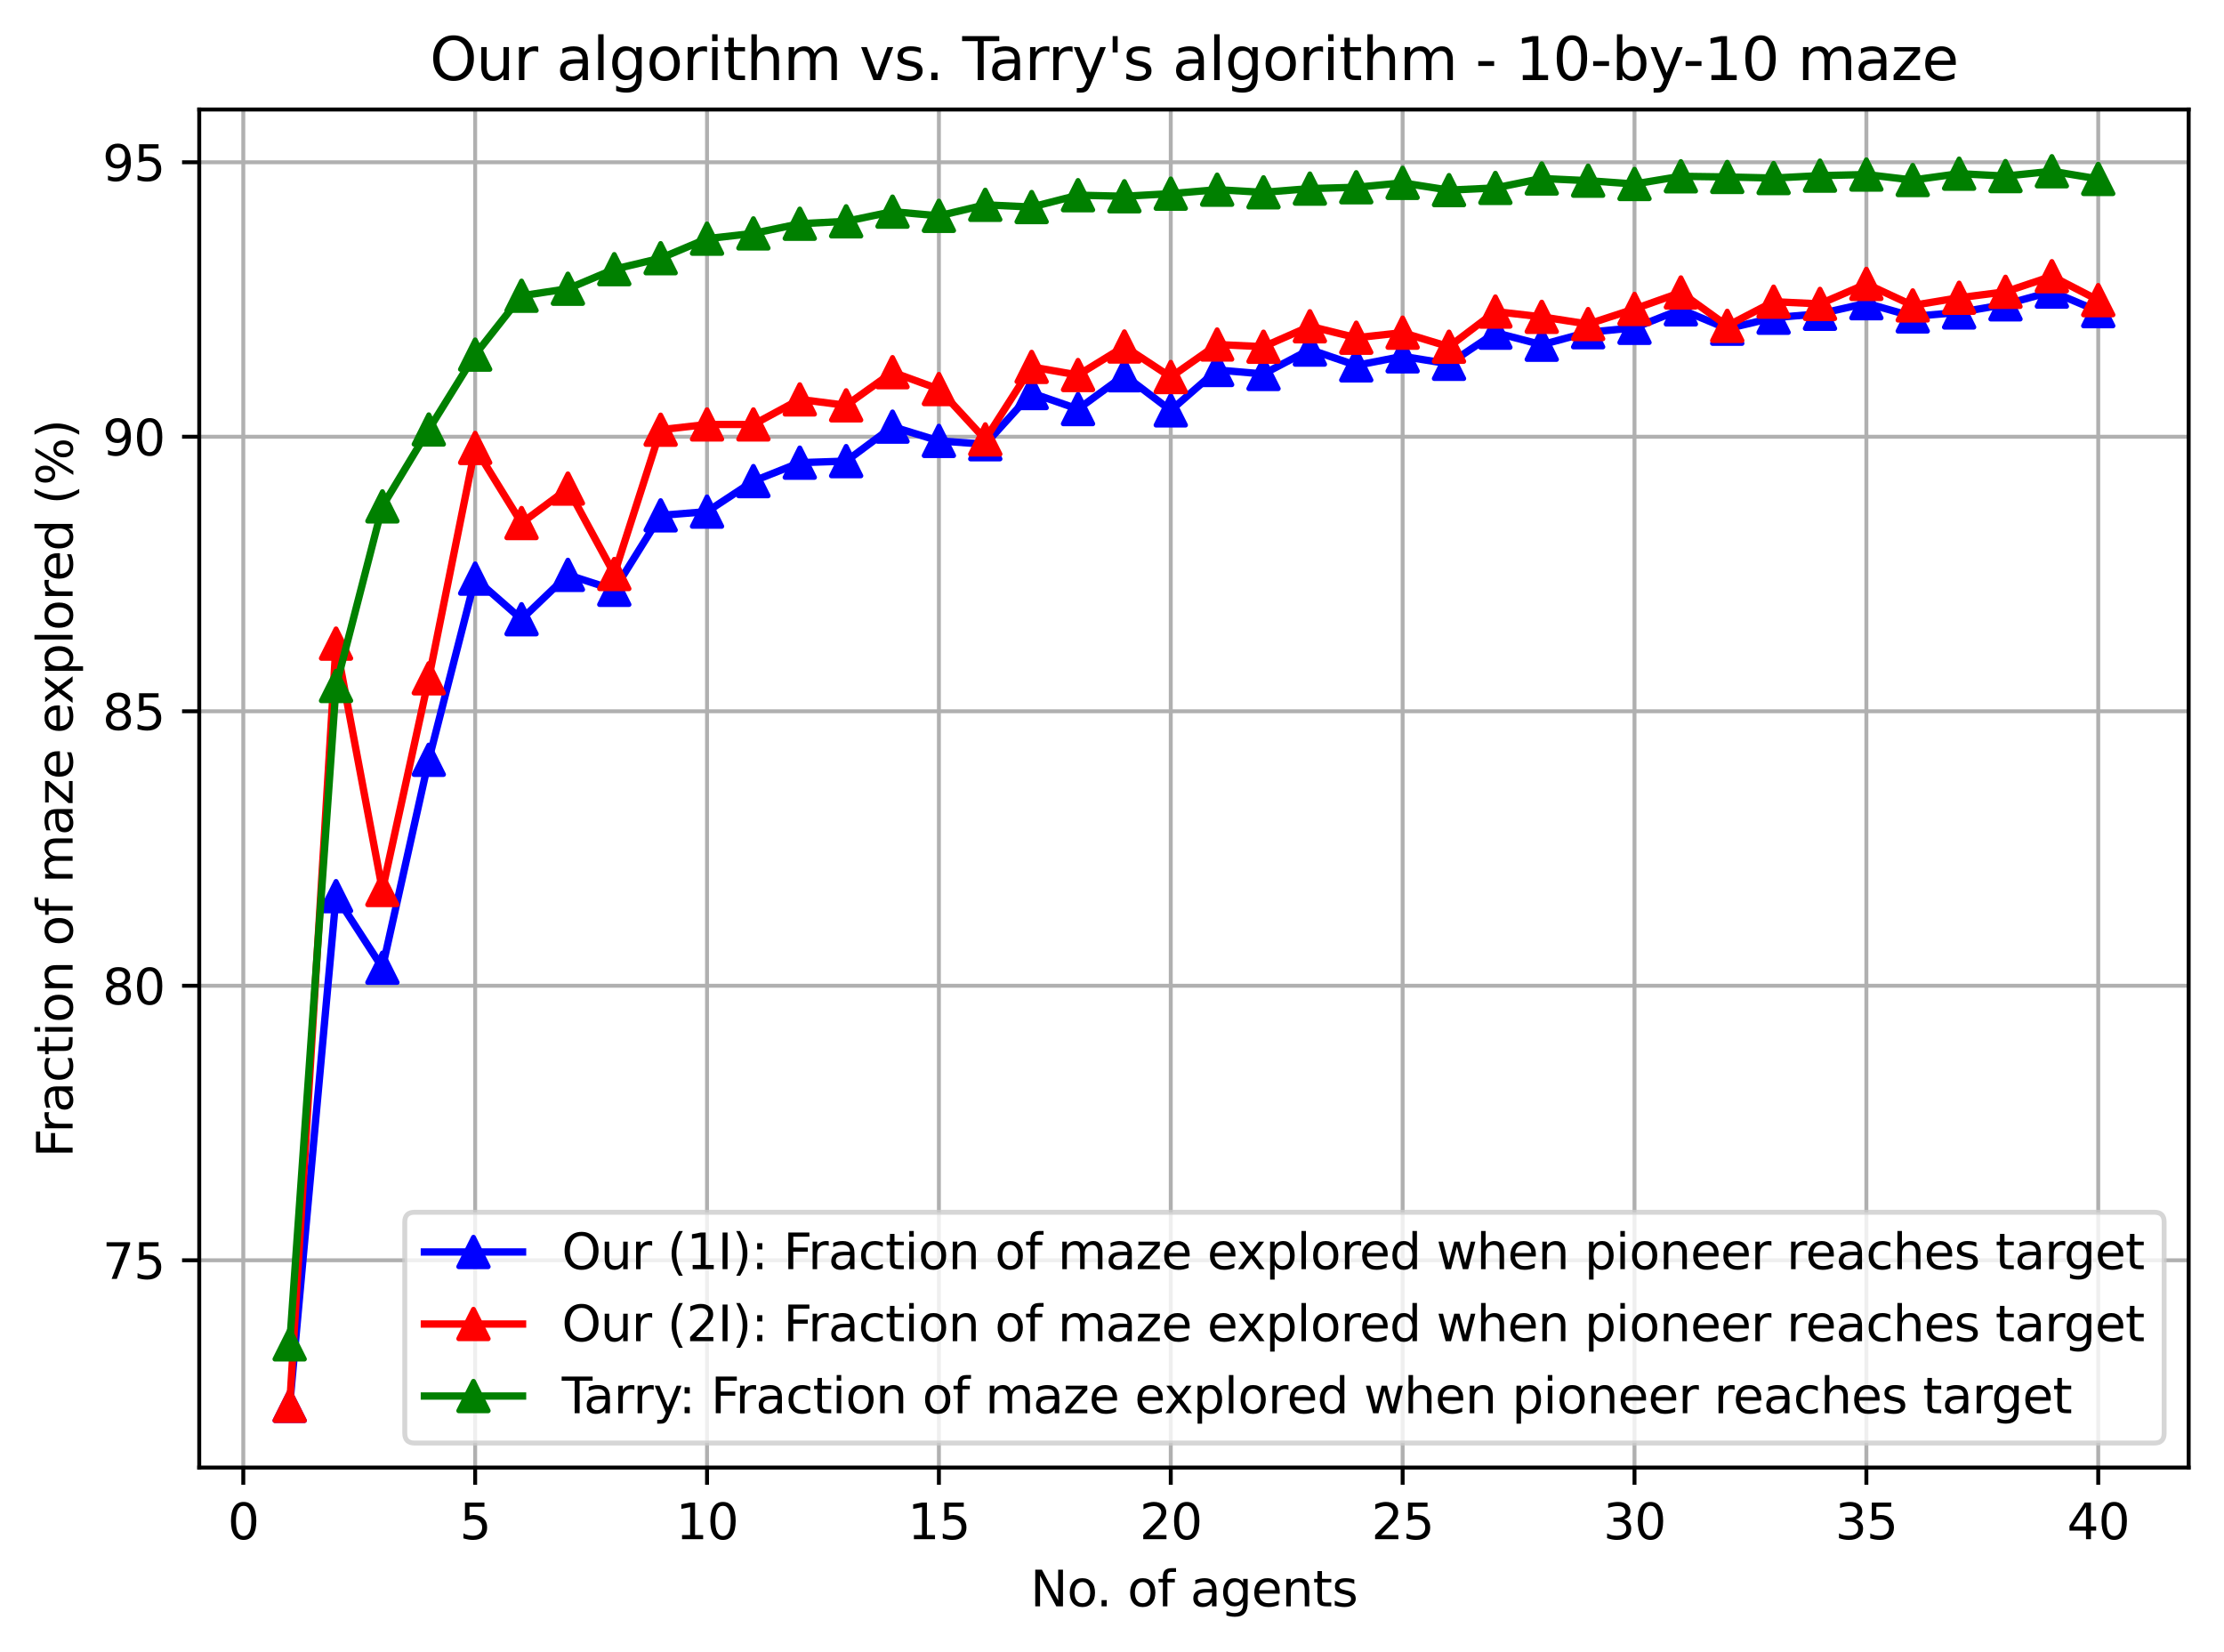 <?xml version="1.0" encoding="utf-8" standalone="no"?>
<!DOCTYPE svg PUBLIC "-//W3C//DTD SVG 1.1//EN"
  "http://www.w3.org/Graphics/SVG/1.1/DTD/svg11.dtd">
<svg xmlns:xlink="http://www.w3.org/1999/xlink" width="453.233pt" height="336.634pt" viewBox="0 0 453.233 336.634" xmlns="http://www.w3.org/2000/svg" version="1.1">
 <defs>
  <style type="text/css">*{stroke-linejoin: round; stroke-linecap: butt}</style>
 </defs>
 <g id="figure_1">
  <g id="patch_1">
   <path d="M 0 336.634 
L 453.233 336.634 
L 453.233 0 
L 0 0 
z
" style="fill: #ffffff"/>
  </g>
  <g id="axes_1">
   <g id="patch_2">
    <path d="M 40.603 299.078 
L 446.033 299.078 
L 446.033 22.318 
L 40.603 22.318 
z
" style="fill: #ffffff"/>
   </g>
   <g id="matplotlib.axis_1">
    <g id="xtick_1">
     <g id="line2d_1">
      <path d="M 49.581 299.078 
L 49.581 22.318 
" clip-path="url(#p676f8351a6)" style="fill: none; stroke: #b0b0b0; stroke-width: 0.8; stroke-linecap: square"/>
     </g>
     <g id="line2d_2">
      <defs>
       <path id="m64fbbdaf73" d="M 0 0 
L 0 3.5 
" style="stroke: #000000; stroke-width: 0.8"/>
      </defs>
      <g>
       <use xlink:href="#m64fbbdaf73" x="49.581" y="299.078" style="stroke: #000000; stroke-width: 0.8"/>
      </g>
     </g>
     <g id="text_1">
      <!-- 0 -->
      <g transform="translate(46.4 313.677)scale(0.1 -0.1)">
       <defs>
        <path id="DejaVuSans-30" d="M 2034 4250 
Q 1547 4250 1301 3770 
Q 1056 3291 1056 2328 
Q 1056 1369 1301 889 
Q 1547 409 2034 409 
Q 2525 409 2770 889 
Q 3016 1369 3016 2328 
Q 3016 3291 2770 3770 
Q 2525 4250 2034 4250 
z
M 2034 4750 
Q 2819 4750 3233 4129 
Q 3647 3509 3647 2328 
Q 3647 1150 3233 529 
Q 2819 -91 2034 -91 
Q 1250 -91 836 529 
Q 422 1150 422 2328 
Q 422 3509 836 4129 
Q 1250 4750 2034 4750 
z
" transform="scale(0.016)"/>
       </defs>
       <use xlink:href="#DejaVuSans-30"/>
      </g>
     </g>
    </g>
    <g id="xtick_2">
     <g id="line2d_3">
      <path d="M 96.834 299.078 
L 96.834 22.318 
" clip-path="url(#p676f8351a6)" style="fill: none; stroke: #b0b0b0; stroke-width: 0.8; stroke-linecap: square"/>
     </g>
     <g id="line2d_4">
      <g>
       <use xlink:href="#m64fbbdaf73" x="96.834" y="299.078" style="stroke: #000000; stroke-width: 0.8"/>
      </g>
     </g>
     <g id="text_2">
      <!-- 5 -->
      <g transform="translate(93.653 313.677)scale(0.1 -0.1)">
       <defs>
        <path id="DejaVuSans-35" d="M 691 4666 
L 3169 4666 
L 3169 4134 
L 1269 4134 
L 1269 2991 
Q 1406 3038 1543 3061 
Q 1681 3084 1819 3084 
Q 2600 3084 3056 2656 
Q 3513 2228 3513 1497 
Q 3513 744 3044 326 
Q 2575 -91 1722 -91 
Q 1428 -91 1123 -41 
Q 819 9 494 109 
L 494 744 
Q 775 591 1075 516 
Q 1375 441 1709 441 
Q 2250 441 2565 725 
Q 2881 1009 2881 1497 
Q 2881 1984 2565 2268 
Q 2250 2553 1709 2553 
Q 1456 2553 1204 2497 
Q 953 2441 691 2322 
L 691 4666 
z
" transform="scale(0.016)"/>
       </defs>
       <use xlink:href="#DejaVuSans-35"/>
      </g>
     </g>
    </g>
    <g id="xtick_3">
     <g id="line2d_5">
      <path d="M 144.087 299.078 
L 144.087 22.318 
" clip-path="url(#p676f8351a6)" style="fill: none; stroke: #b0b0b0; stroke-width: 0.8; stroke-linecap: square"/>
     </g>
     <g id="line2d_6">
      <g>
       <use xlink:href="#m64fbbdaf73" x="144.087" y="299.078" style="stroke: #000000; stroke-width: 0.8"/>
      </g>
     </g>
     <g id="text_3">
      <!-- 10 -->
      <g transform="translate(137.725 313.677)scale(0.1 -0.1)">
       <defs>
        <path id="DejaVuSans-31" d="M 794 531 
L 1825 531 
L 1825 4091 
L 703 3866 
L 703 4441 
L 1819 4666 
L 2450 4666 
L 2450 531 
L 3481 531 
L 3481 0 
L 794 0 
L 794 531 
z
" transform="scale(0.016)"/>
       </defs>
       <use xlink:href="#DejaVuSans-31"/>
       <use xlink:href="#DejaVuSans-30" x="63.623"/>
      </g>
     </g>
    </g>
    <g id="xtick_4">
     <g id="line2d_7">
      <path d="M 191.34 299.078 
L 191.34 22.318 
" clip-path="url(#p676f8351a6)" style="fill: none; stroke: #b0b0b0; stroke-width: 0.8; stroke-linecap: square"/>
     </g>
     <g id="line2d_8">
      <g>
       <use xlink:href="#m64fbbdaf73" x="191.34" y="299.078" style="stroke: #000000; stroke-width: 0.8"/>
      </g>
     </g>
     <g id="text_4">
      <!-- 15 -->
      <g transform="translate(184.977 313.677)scale(0.1 -0.1)">
       <use xlink:href="#DejaVuSans-31"/>
       <use xlink:href="#DejaVuSans-35" x="63.623"/>
      </g>
     </g>
    </g>
    <g id="xtick_5">
     <g id="line2d_9">
      <path d="M 238.593 299.078 
L 238.593 22.318 
" clip-path="url(#p676f8351a6)" style="fill: none; stroke: #b0b0b0; stroke-width: 0.8; stroke-linecap: square"/>
     </g>
     <g id="line2d_10">
      <g>
       <use xlink:href="#m64fbbdaf73" x="238.593" y="299.078" style="stroke: #000000; stroke-width: 0.8"/>
      </g>
     </g>
     <g id="text_5">
      <!-- 20 -->
      <g transform="translate(232.23 313.677)scale(0.1 -0.1)">
       <defs>
        <path id="DejaVuSans-32" d="M 1228 531 
L 3431 531 
L 3431 0 
L 469 0 
L 469 531 
Q 828 903 1448 1529 
Q 2069 2156 2228 2338 
Q 2531 2678 2651 2914 
Q 2772 3150 2772 3378 
Q 2772 3750 2511 3984 
Q 2250 4219 1831 4219 
Q 1534 4219 1204 4116 
Q 875 4013 500 3803 
L 500 4441 
Q 881 4594 1212 4672 
Q 1544 4750 1819 4750 
Q 2544 4750 2975 4387 
Q 3406 4025 3406 3419 
Q 3406 3131 3298 2873 
Q 3191 2616 2906 2266 
Q 2828 2175 2409 1742 
Q 1991 1309 1228 531 
z
" transform="scale(0.016)"/>
       </defs>
       <use xlink:href="#DejaVuSans-32"/>
       <use xlink:href="#DejaVuSans-30" x="63.623"/>
      </g>
     </g>
    </g>
    <g id="xtick_6">
     <g id="line2d_11">
      <path d="M 285.846 299.078 
L 285.846 22.318 
" clip-path="url(#p676f8351a6)" style="fill: none; stroke: #b0b0b0; stroke-width: 0.8; stroke-linecap: square"/>
     </g>
     <g id="line2d_12">
      <g>
       <use xlink:href="#m64fbbdaf73" x="285.846" y="299.078" style="stroke: #000000; stroke-width: 0.8"/>
      </g>
     </g>
     <g id="text_6">
      <!-- 25 -->
      <g transform="translate(279.483 313.677)scale(0.1 -0.1)">
       <use xlink:href="#DejaVuSans-32"/>
       <use xlink:href="#DejaVuSans-35" x="63.623"/>
      </g>
     </g>
    </g>
    <g id="xtick_7">
     <g id="line2d_13">
      <path d="M 333.099 299.078 
L 333.099 22.318 
" clip-path="url(#p676f8351a6)" style="fill: none; stroke: #b0b0b0; stroke-width: 0.8; stroke-linecap: square"/>
     </g>
     <g id="line2d_14">
      <g>
       <use xlink:href="#m64fbbdaf73" x="333.099" y="299.078" style="stroke: #000000; stroke-width: 0.8"/>
      </g>
     </g>
     <g id="text_7">
      <!-- 30 -->
      <g transform="translate(326.736 313.677)scale(0.1 -0.1)">
       <defs>
        <path id="DejaVuSans-33" d="M 2597 2516 
Q 3050 2419 3304 2112 
Q 3559 1806 3559 1356 
Q 3559 666 3084 287 
Q 2609 -91 1734 -91 
Q 1441 -91 1130 -33 
Q 819 25 488 141 
L 488 750 
Q 750 597 1062 519 
Q 1375 441 1716 441 
Q 2309 441 2620 675 
Q 2931 909 2931 1356 
Q 2931 1769 2642 2001 
Q 2353 2234 1838 2234 
L 1294 2234 
L 1294 2753 
L 1863 2753 
Q 2328 2753 2575 2939 
Q 2822 3125 2822 3475 
Q 2822 3834 2567 4026 
Q 2313 4219 1838 4219 
Q 1578 4219 1281 4162 
Q 984 4106 628 3988 
L 628 4550 
Q 988 4650 1302 4700 
Q 1616 4750 1894 4750 
Q 2613 4750 3031 4423 
Q 3450 4097 3450 3541 
Q 3450 3153 3228 2886 
Q 3006 2619 2597 2516 
z
" transform="scale(0.016)"/>
       </defs>
       <use xlink:href="#DejaVuSans-33"/>
       <use xlink:href="#DejaVuSans-30" x="63.623"/>
      </g>
     </g>
    </g>
    <g id="xtick_8">
     <g id="line2d_15">
      <path d="M 380.352 299.078 
L 380.352 22.318 
" clip-path="url(#p676f8351a6)" style="fill: none; stroke: #b0b0b0; stroke-width: 0.8; stroke-linecap: square"/>
     </g>
     <g id="line2d_16">
      <g>
       <use xlink:href="#m64fbbdaf73" x="380.352" y="299.078" style="stroke: #000000; stroke-width: 0.8"/>
      </g>
     </g>
     <g id="text_8">
      <!-- 35 -->
      <g transform="translate(373.989 313.677)scale(0.1 -0.1)">
       <use xlink:href="#DejaVuSans-33"/>
       <use xlink:href="#DejaVuSans-35" x="63.623"/>
      </g>
     </g>
    </g>
    <g id="xtick_9">
     <g id="line2d_17">
      <path d="M 427.604 299.078 
L 427.604 22.318 
" clip-path="url(#p676f8351a6)" style="fill: none; stroke: #b0b0b0; stroke-width: 0.8; stroke-linecap: square"/>
     </g>
     <g id="line2d_18">
      <g>
       <use xlink:href="#m64fbbdaf73" x="427.604" y="299.078" style="stroke: #000000; stroke-width: 0.8"/>
      </g>
     </g>
     <g id="text_9">
      <!-- 40 -->
      <g transform="translate(421.242 313.677)scale(0.1 -0.1)">
       <defs>
        <path id="DejaVuSans-34" d="M 2419 4116 
L 825 1625 
L 2419 1625 
L 2419 4116 
z
M 2253 4666 
L 3047 4666 
L 3047 1625 
L 3713 1625 
L 3713 1100 
L 3047 1100 
L 3047 0 
L 2419 0 
L 2419 1100 
L 313 1100 
L 313 1709 
L 2253 4666 
z
" transform="scale(0.016)"/>
       </defs>
       <use xlink:href="#DejaVuSans-34"/>
       <use xlink:href="#DejaVuSans-30" x="63.623"/>
      </g>
     </g>
    </g>
    <g id="text_10">
     <!-- No. of agents -->
     <g transform="translate(209.97 327.355)scale(0.1 -0.1)">
      <defs>
       <path id="DejaVuSans-4e" d="M 628 4666 
L 1478 4666 
L 3547 763 
L 3547 4666 
L 4159 4666 
L 4159 0 
L 3309 0 
L 1241 3903 
L 1241 0 
L 628 0 
L 628 4666 
z
" transform="scale(0.016)"/>
       <path id="DejaVuSans-6f" d="M 1959 3097 
Q 1497 3097 1228 2736 
Q 959 2375 959 1747 
Q 959 1119 1226 758 
Q 1494 397 1959 397 
Q 2419 397 2687 759 
Q 2956 1122 2956 1747 
Q 2956 2369 2687 2733 
Q 2419 3097 1959 3097 
z
M 1959 3584 
Q 2709 3584 3137 3096 
Q 3566 2609 3566 1747 
Q 3566 888 3137 398 
Q 2709 -91 1959 -91 
Q 1206 -91 779 398 
Q 353 888 353 1747 
Q 353 2609 779 3096 
Q 1206 3584 1959 3584 
z
" transform="scale(0.016)"/>
       <path id="DejaVuSans-2e" d="M 684 794 
L 1344 794 
L 1344 0 
L 684 0 
L 684 794 
z
" transform="scale(0.016)"/>
       <path id="DejaVuSans-20" transform="scale(0.016)"/>
       <path id="DejaVuSans-66" d="M 2375 4863 
L 2375 4384 
L 1825 4384 
Q 1516 4384 1395 4259 
Q 1275 4134 1275 3809 
L 1275 3500 
L 2222 3500 
L 2222 3053 
L 1275 3053 
L 1275 0 
L 697 0 
L 697 3053 
L 147 3053 
L 147 3500 
L 697 3500 
L 697 3744 
Q 697 4328 969 4595 
Q 1241 4863 1831 4863 
L 2375 4863 
z
" transform="scale(0.016)"/>
       <path id="DejaVuSans-61" d="M 2194 1759 
Q 1497 1759 1228 1600 
Q 959 1441 959 1056 
Q 959 750 1161 570 
Q 1363 391 1709 391 
Q 2188 391 2477 730 
Q 2766 1069 2766 1631 
L 2766 1759 
L 2194 1759 
z
M 3341 1997 
L 3341 0 
L 2766 0 
L 2766 531 
Q 2569 213 2275 61 
Q 1981 -91 1556 -91 
Q 1019 -91 701 211 
Q 384 513 384 1019 
Q 384 1609 779 1909 
Q 1175 2209 1959 2209 
L 2766 2209 
L 2766 2266 
Q 2766 2663 2505 2880 
Q 2244 3097 1772 3097 
Q 1472 3097 1187 3025 
Q 903 2953 641 2809 
L 641 3341 
Q 956 3463 1253 3523 
Q 1550 3584 1831 3584 
Q 2591 3584 2966 3190 
Q 3341 2797 3341 1997 
z
" transform="scale(0.016)"/>
       <path id="DejaVuSans-67" d="M 2906 1791 
Q 2906 2416 2648 2759 
Q 2391 3103 1925 3103 
Q 1463 3103 1205 2759 
Q 947 2416 947 1791 
Q 947 1169 1205 825 
Q 1463 481 1925 481 
Q 2391 481 2648 825 
Q 2906 1169 2906 1791 
z
M 3481 434 
Q 3481 -459 3084 -895 
Q 2688 -1331 1869 -1331 
Q 1566 -1331 1297 -1286 
Q 1028 -1241 775 -1147 
L 775 -588 
Q 1028 -725 1275 -790 
Q 1522 -856 1778 -856 
Q 2344 -856 2625 -561 
Q 2906 -266 2906 331 
L 2906 616 
Q 2728 306 2450 153 
Q 2172 0 1784 0 
Q 1141 0 747 490 
Q 353 981 353 1791 
Q 353 2603 747 3093 
Q 1141 3584 1784 3584 
Q 2172 3584 2450 3431 
Q 2728 3278 2906 2969 
L 2906 3500 
L 3481 3500 
L 3481 434 
z
" transform="scale(0.016)"/>
       <path id="DejaVuSans-65" d="M 3597 1894 
L 3597 1613 
L 953 1613 
Q 991 1019 1311 708 
Q 1631 397 2203 397 
Q 2534 397 2845 478 
Q 3156 559 3463 722 
L 3463 178 
Q 3153 47 2828 -22 
Q 2503 -91 2169 -91 
Q 1331 -91 842 396 
Q 353 884 353 1716 
Q 353 2575 817 3079 
Q 1281 3584 2069 3584 
Q 2775 3584 3186 3129 
Q 3597 2675 3597 1894 
z
M 3022 2063 
Q 3016 2534 2758 2815 
Q 2500 3097 2075 3097 
Q 1594 3097 1305 2825 
Q 1016 2553 972 2059 
L 3022 2063 
z
" transform="scale(0.016)"/>
       <path id="DejaVuSans-6e" d="M 3513 2113 
L 3513 0 
L 2938 0 
L 2938 2094 
Q 2938 2591 2744 2837 
Q 2550 3084 2163 3084 
Q 1697 3084 1428 2787 
Q 1159 2491 1159 1978 
L 1159 0 
L 581 0 
L 581 3500 
L 1159 3500 
L 1159 2956 
Q 1366 3272 1645 3428 
Q 1925 3584 2291 3584 
Q 2894 3584 3203 3211 
Q 3513 2838 3513 2113 
z
" transform="scale(0.016)"/>
       <path id="DejaVuSans-74" d="M 1172 4494 
L 1172 3500 
L 2356 3500 
L 2356 3053 
L 1172 3053 
L 1172 1153 
Q 1172 725 1289 603 
Q 1406 481 1766 481 
L 2356 481 
L 2356 0 
L 1766 0 
Q 1100 0 847 248 
Q 594 497 594 1153 
L 594 3053 
L 172 3053 
L 172 3500 
L 594 3500 
L 594 4494 
L 1172 4494 
z
" transform="scale(0.016)"/>
       <path id="DejaVuSans-73" d="M 2834 3397 
L 2834 2853 
Q 2591 2978 2328 3040 
Q 2066 3103 1784 3103 
Q 1356 3103 1142 2972 
Q 928 2841 928 2578 
Q 928 2378 1081 2264 
Q 1234 2150 1697 2047 
L 1894 2003 
Q 2506 1872 2764 1633 
Q 3022 1394 3022 966 
Q 3022 478 2636 193 
Q 2250 -91 1575 -91 
Q 1294 -91 989 -36 
Q 684 19 347 128 
L 347 722 
Q 666 556 975 473 
Q 1284 391 1588 391 
Q 1994 391 2212 530 
Q 2431 669 2431 922 
Q 2431 1156 2273 1281 
Q 2116 1406 1581 1522 
L 1381 1569 
Q 847 1681 609 1914 
Q 372 2147 372 2553 
Q 372 3047 722 3315 
Q 1072 3584 1716 3584 
Q 2034 3584 2315 3537 
Q 2597 3491 2834 3397 
z
" transform="scale(0.016)"/>
      </defs>
      <use xlink:href="#DejaVuSans-4e"/>
      <use xlink:href="#DejaVuSans-6f" x="74.805"/>
      <use xlink:href="#DejaVuSans-2e" x="134.236"/>
      <use xlink:href="#DejaVuSans-20" x="166.023"/>
      <use xlink:href="#DejaVuSans-6f" x="197.811"/>
      <use xlink:href="#DejaVuSans-66" x="258.992"/>
      <use xlink:href="#DejaVuSans-20" x="294.197"/>
      <use xlink:href="#DejaVuSans-61" x="325.984"/>
      <use xlink:href="#DejaVuSans-67" x="387.264"/>
      <use xlink:href="#DejaVuSans-65" x="450.74"/>
      <use xlink:href="#DejaVuSans-6e" x="512.264"/>
      <use xlink:href="#DejaVuSans-74" x="575.643"/>
      <use xlink:href="#DejaVuSans-73" x="614.852"/>
     </g>
    </g>
   </g>
   <g id="matplotlib.axis_2">
    <g id="ytick_1">
     <g id="line2d_19">
      <path d="M 40.603 256.827 
L 446.033 256.827 
" clip-path="url(#p676f8351a6)" style="fill: none; stroke: #b0b0b0; stroke-width: 0.8; stroke-linecap: square"/>
     </g>
     <g id="line2d_20">
      <defs>
       <path id="m42223bd98f" d="M 0 0 
L -3.5 0 
" style="stroke: #000000; stroke-width: 0.8"/>
      </defs>
      <g>
       <use xlink:href="#m42223bd98f" x="40.603" y="256.827" style="stroke: #000000; stroke-width: 0.8"/>
      </g>
     </g>
     <g id="text_11">
      <!-- 75 -->
      <g transform="translate(20.878 260.626)scale(0.1 -0.1)">
       <defs>
        <path id="DejaVuSans-37" d="M 525 4666 
L 3525 4666 
L 3525 4397 
L 1831 0 
L 1172 0 
L 2766 4134 
L 525 4134 
L 525 4666 
z
" transform="scale(0.016)"/>
       </defs>
       <use xlink:href="#DejaVuSans-37"/>
       <use xlink:href="#DejaVuSans-35" x="63.623"/>
      </g>
     </g>
    </g>
    <g id="ytick_2">
     <g id="line2d_21">
      <path d="M 40.603 200.886 
L 446.033 200.886 
" clip-path="url(#p676f8351a6)" style="fill: none; stroke: #b0b0b0; stroke-width: 0.8; stroke-linecap: square"/>
     </g>
     <g id="line2d_22">
      <g>
       <use xlink:href="#m42223bd98f" x="40.603" y="200.886" style="stroke: #000000; stroke-width: 0.8"/>
      </g>
     </g>
     <g id="text_12">
      <!-- 80 -->
      <g transform="translate(20.878 204.685)scale(0.1 -0.1)">
       <defs>
        <path id="DejaVuSans-38" d="M 2034 2216 
Q 1584 2216 1326 1975 
Q 1069 1734 1069 1313 
Q 1069 891 1326 650 
Q 1584 409 2034 409 
Q 2484 409 2743 651 
Q 3003 894 3003 1313 
Q 3003 1734 2745 1975 
Q 2488 2216 2034 2216 
z
M 1403 2484 
Q 997 2584 770 2862 
Q 544 3141 544 3541 
Q 544 4100 942 4425 
Q 1341 4750 2034 4750 
Q 2731 4750 3128 4425 
Q 3525 4100 3525 3541 
Q 3525 3141 3298 2862 
Q 3072 2584 2669 2484 
Q 3125 2378 3379 2068 
Q 3634 1759 3634 1313 
Q 3634 634 3220 271 
Q 2806 -91 2034 -91 
Q 1263 -91 848 271 
Q 434 634 434 1313 
Q 434 1759 690 2068 
Q 947 2378 1403 2484 
z
M 1172 3481 
Q 1172 3119 1398 2916 
Q 1625 2713 2034 2713 
Q 2441 2713 2670 2916 
Q 2900 3119 2900 3481 
Q 2900 3844 2670 4047 
Q 2441 4250 2034 4250 
Q 1625 4250 1398 4047 
Q 1172 3844 1172 3481 
z
" transform="scale(0.016)"/>
       </defs>
       <use xlink:href="#DejaVuSans-38"/>
       <use xlink:href="#DejaVuSans-30" x="63.623"/>
      </g>
     </g>
    </g>
    <g id="ytick_3">
     <g id="line2d_23">
      <path d="M 40.603 144.945 
L 446.033 144.945 
" clip-path="url(#p676f8351a6)" style="fill: none; stroke: #b0b0b0; stroke-width: 0.8; stroke-linecap: square"/>
     </g>
     <g id="line2d_24">
      <g>
       <use xlink:href="#m42223bd98f" x="40.603" y="144.945" style="stroke: #000000; stroke-width: 0.8"/>
      </g>
     </g>
     <g id="text_13">
      <!-- 85 -->
      <g transform="translate(20.878 148.744)scale(0.1 -0.1)">
       <use xlink:href="#DejaVuSans-38"/>
       <use xlink:href="#DejaVuSans-35" x="63.623"/>
      </g>
     </g>
    </g>
    <g id="ytick_4">
     <g id="line2d_25">
      <path d="M 40.603 89.004 
L 446.033 89.004 
" clip-path="url(#p676f8351a6)" style="fill: none; stroke: #b0b0b0; stroke-width: 0.8; stroke-linecap: square"/>
     </g>
     <g id="line2d_26">
      <g>
       <use xlink:href="#m42223bd98f" x="40.603" y="89.004" style="stroke: #000000; stroke-width: 0.8"/>
      </g>
     </g>
     <g id="text_14">
      <!-- 90 -->
      <g transform="translate(20.878 92.803)scale(0.1 -0.1)">
       <defs>
        <path id="DejaVuSans-39" d="M 703 97 
L 703 672 
Q 941 559 1184 500 
Q 1428 441 1663 441 
Q 2288 441 2617 861 
Q 2947 1281 2994 2138 
Q 2813 1869 2534 1725 
Q 2256 1581 1919 1581 
Q 1219 1581 811 2004 
Q 403 2428 403 3163 
Q 403 3881 828 4315 
Q 1253 4750 1959 4750 
Q 2769 4750 3195 4129 
Q 3622 3509 3622 2328 
Q 3622 1225 3098 567 
Q 2575 -91 1691 -91 
Q 1453 -91 1209 -44 
Q 966 3 703 97 
z
M 1959 2075 
Q 2384 2075 2632 2365 
Q 2881 2656 2881 3163 
Q 2881 3666 2632 3958 
Q 2384 4250 1959 4250 
Q 1534 4250 1286 3958 
Q 1038 3666 1038 3163 
Q 1038 2656 1286 2365 
Q 1534 2075 1959 2075 
z
" transform="scale(0.016)"/>
       </defs>
       <use xlink:href="#DejaVuSans-39"/>
       <use xlink:href="#DejaVuSans-30" x="63.623"/>
      </g>
     </g>
    </g>
    <g id="ytick_5">
     <g id="line2d_27">
      <path d="M 40.603 33.063 
L 446.033 33.063 
" clip-path="url(#p676f8351a6)" style="fill: none; stroke: #b0b0b0; stroke-width: 0.8; stroke-linecap: square"/>
     </g>
     <g id="line2d_28">
      <g>
       <use xlink:href="#m42223bd98f" x="40.603" y="33.063" style="stroke: #000000; stroke-width: 0.8"/>
      </g>
     </g>
     <g id="text_15">
      <!-- 95 -->
      <g transform="translate(20.878 36.862)scale(0.1 -0.1)">
       <use xlink:href="#DejaVuSans-39"/>
       <use xlink:href="#DejaVuSans-35" x="63.623"/>
      </g>
     </g>
    </g>
    <g id="text_16">
     <!-- Fraction of maze explored (%) -->
     <g transform="translate(14.798 235.886)rotate(-90)scale(0.1 -0.1)">
      <defs>
       <path id="DejaVuSans-46" d="M 628 4666 
L 3309 4666 
L 3309 4134 
L 1259 4134 
L 1259 2759 
L 3109 2759 
L 3109 2228 
L 1259 2228 
L 1259 0 
L 628 0 
L 628 4666 
z
" transform="scale(0.016)"/>
       <path id="DejaVuSans-72" d="M 2631 2963 
Q 2534 3019 2420 3045 
Q 2306 3072 2169 3072 
Q 1681 3072 1420 2755 
Q 1159 2438 1159 1844 
L 1159 0 
L 581 0 
L 581 3500 
L 1159 3500 
L 1159 2956 
Q 1341 3275 1631 3429 
Q 1922 3584 2338 3584 
Q 2397 3584 2469 3576 
Q 2541 3569 2628 3553 
L 2631 2963 
z
" transform="scale(0.016)"/>
       <path id="DejaVuSans-63" d="M 3122 3366 
L 3122 2828 
Q 2878 2963 2633 3030 
Q 2388 3097 2138 3097 
Q 1578 3097 1268 2742 
Q 959 2388 959 1747 
Q 959 1106 1268 751 
Q 1578 397 2138 397 
Q 2388 397 2633 464 
Q 2878 531 3122 666 
L 3122 134 
Q 2881 22 2623 -34 
Q 2366 -91 2075 -91 
Q 1284 -91 818 406 
Q 353 903 353 1747 
Q 353 2603 823 3093 
Q 1294 3584 2113 3584 
Q 2378 3584 2631 3529 
Q 2884 3475 3122 3366 
z
" transform="scale(0.016)"/>
       <path id="DejaVuSans-69" d="M 603 3500 
L 1178 3500 
L 1178 0 
L 603 0 
L 603 3500 
z
M 603 4863 
L 1178 4863 
L 1178 4134 
L 603 4134 
L 603 4863 
z
" transform="scale(0.016)"/>
       <path id="DejaVuSans-6d" d="M 3328 2828 
Q 3544 3216 3844 3400 
Q 4144 3584 4550 3584 
Q 5097 3584 5394 3201 
Q 5691 2819 5691 2113 
L 5691 0 
L 5113 0 
L 5113 2094 
Q 5113 2597 4934 2840 
Q 4756 3084 4391 3084 
Q 3944 3084 3684 2787 
Q 3425 2491 3425 1978 
L 3425 0 
L 2847 0 
L 2847 2094 
Q 2847 2600 2669 2842 
Q 2491 3084 2119 3084 
Q 1678 3084 1418 2786 
Q 1159 2488 1159 1978 
L 1159 0 
L 581 0 
L 581 3500 
L 1159 3500 
L 1159 2956 
Q 1356 3278 1631 3431 
Q 1906 3584 2284 3584 
Q 2666 3584 2933 3390 
Q 3200 3197 3328 2828 
z
" transform="scale(0.016)"/>
       <path id="DejaVuSans-7a" d="M 353 3500 
L 3084 3500 
L 3084 2975 
L 922 459 
L 3084 459 
L 3084 0 
L 275 0 
L 275 525 
L 2438 3041 
L 353 3041 
L 353 3500 
z
" transform="scale(0.016)"/>
       <path id="DejaVuSans-78" d="M 3513 3500 
L 2247 1797 
L 3578 0 
L 2900 0 
L 1881 1375 
L 863 0 
L 184 0 
L 1544 1831 
L 300 3500 
L 978 3500 
L 1906 2253 
L 2834 3500 
L 3513 3500 
z
" transform="scale(0.016)"/>
       <path id="DejaVuSans-70" d="M 1159 525 
L 1159 -1331 
L 581 -1331 
L 581 3500 
L 1159 3500 
L 1159 2969 
Q 1341 3281 1617 3432 
Q 1894 3584 2278 3584 
Q 2916 3584 3314 3078 
Q 3713 2572 3713 1747 
Q 3713 922 3314 415 
Q 2916 -91 2278 -91 
Q 1894 -91 1617 61 
Q 1341 213 1159 525 
z
M 3116 1747 
Q 3116 2381 2855 2742 
Q 2594 3103 2138 3103 
Q 1681 3103 1420 2742 
Q 1159 2381 1159 1747 
Q 1159 1113 1420 752 
Q 1681 391 2138 391 
Q 2594 391 2855 752 
Q 3116 1113 3116 1747 
z
" transform="scale(0.016)"/>
       <path id="DejaVuSans-6c" d="M 603 4863 
L 1178 4863 
L 1178 0 
L 603 0 
L 603 4863 
z
" transform="scale(0.016)"/>
       <path id="DejaVuSans-64" d="M 2906 2969 
L 2906 4863 
L 3481 4863 
L 3481 0 
L 2906 0 
L 2906 525 
Q 2725 213 2448 61 
Q 2172 -91 1784 -91 
Q 1150 -91 751 415 
Q 353 922 353 1747 
Q 353 2572 751 3078 
Q 1150 3584 1784 3584 
Q 2172 3584 2448 3432 
Q 2725 3281 2906 2969 
z
M 947 1747 
Q 947 1113 1208 752 
Q 1469 391 1925 391 
Q 2381 391 2643 752 
Q 2906 1113 2906 1747 
Q 2906 2381 2643 2742 
Q 2381 3103 1925 3103 
Q 1469 3103 1208 2742 
Q 947 2381 947 1747 
z
" transform="scale(0.016)"/>
       <path id="DejaVuSans-28" d="M 1984 4856 
Q 1566 4138 1362 3434 
Q 1159 2731 1159 2009 
Q 1159 1288 1364 580 
Q 1569 -128 1984 -844 
L 1484 -844 
Q 1016 -109 783 600 
Q 550 1309 550 2009 
Q 550 2706 781 3412 
Q 1013 4119 1484 4856 
L 1984 4856 
z
" transform="scale(0.016)"/>
       <path id="DejaVuSans-25" d="M 4653 2053 
Q 4381 2053 4226 1822 
Q 4072 1591 4072 1178 
Q 4072 772 4226 539 
Q 4381 306 4653 306 
Q 4919 306 5073 539 
Q 5228 772 5228 1178 
Q 5228 1588 5073 1820 
Q 4919 2053 4653 2053 
z
M 4653 2450 
Q 5147 2450 5437 2106 
Q 5728 1763 5728 1178 
Q 5728 594 5436 251 
Q 5144 -91 4653 -91 
Q 4153 -91 3862 251 
Q 3572 594 3572 1178 
Q 3572 1766 3864 2108 
Q 4156 2450 4653 2450 
z
M 1428 4353 
Q 1159 4353 1004 4120 
Q 850 3888 850 3481 
Q 850 3069 1003 2837 
Q 1156 2606 1428 2606 
Q 1700 2606 1854 2837 
Q 2009 3069 2009 3481 
Q 2009 3884 1853 4118 
Q 1697 4353 1428 4353 
z
M 4250 4750 
L 4750 4750 
L 1831 -91 
L 1331 -91 
L 4250 4750 
z
M 1428 4750 
Q 1922 4750 2215 4408 
Q 2509 4066 2509 3481 
Q 2509 2891 2217 2550 
Q 1925 2209 1428 2209 
Q 931 2209 642 2551 
Q 353 2894 353 3481 
Q 353 4063 643 4406 
Q 934 4750 1428 4750 
z
" transform="scale(0.016)"/>
       <path id="DejaVuSans-29" d="M 513 4856 
L 1013 4856 
Q 1481 4119 1714 3412 
Q 1947 2706 1947 2009 
Q 1947 1309 1714 600 
Q 1481 -109 1013 -844 
L 513 -844 
Q 928 -128 1133 580 
Q 1338 1288 1338 2009 
Q 1338 2731 1133 3434 
Q 928 4138 513 4856 
z
" transform="scale(0.016)"/>
      </defs>
      <use xlink:href="#DejaVuSans-46"/>
      <use xlink:href="#DejaVuSans-72" x="50.27"/>
      <use xlink:href="#DejaVuSans-61" x="91.383"/>
      <use xlink:href="#DejaVuSans-63" x="152.662"/>
      <use xlink:href="#DejaVuSans-74" x="207.643"/>
      <use xlink:href="#DejaVuSans-69" x="246.852"/>
      <use xlink:href="#DejaVuSans-6f" x="274.635"/>
      <use xlink:href="#DejaVuSans-6e" x="335.816"/>
      <use xlink:href="#DejaVuSans-20" x="399.195"/>
      <use xlink:href="#DejaVuSans-6f" x="430.982"/>
      <use xlink:href="#DejaVuSans-66" x="492.164"/>
      <use xlink:href="#DejaVuSans-20" x="527.369"/>
      <use xlink:href="#DejaVuSans-6d" x="559.156"/>
      <use xlink:href="#DejaVuSans-61" x="656.568"/>
      <use xlink:href="#DejaVuSans-7a" x="717.848"/>
      <use xlink:href="#DejaVuSans-65" x="770.338"/>
      <use xlink:href="#DejaVuSans-20" x="831.861"/>
      <use xlink:href="#DejaVuSans-65" x="863.648"/>
      <use xlink:href="#DejaVuSans-78" x="923.422"/>
      <use xlink:href="#DejaVuSans-70" x="982.602"/>
      <use xlink:href="#DejaVuSans-6c" x="1046.078"/>
      <use xlink:href="#DejaVuSans-6f" x="1073.861"/>
      <use xlink:href="#DejaVuSans-72" x="1135.043"/>
      <use xlink:href="#DejaVuSans-65" x="1173.906"/>
      <use xlink:href="#DejaVuSans-64" x="1235.43"/>
      <use xlink:href="#DejaVuSans-20" x="1298.906"/>
      <use xlink:href="#DejaVuSans-28" x="1330.693"/>
      <use xlink:href="#DejaVuSans-25" x="1369.707"/>
      <use xlink:href="#DejaVuSans-29" x="1464.727"/>
     </g>
    </g>
   </g>
   <g id="line2d_29">
    <path d="M 59.032 286.498 
L 68.482 182.627 
L 77.933 197.216 
L 87.384 154.836 
L 96.834 117.914 
L 106.285 126.194 
L 115.735 117.154 
L 125.186 120.197 
L 134.636 105.026 
L 144.087 104.265 
L 153.538 98.044 
L 162.988 94.285 
L 172.439 93.972 
L 181.889 86.946 
L 191.34 89.855 
L 200.791 90.526 
L 210.241 80.098 
L 219.692 83.365 
L 229.142 76.473 
L 238.593 83.634 
L 248.043 75.399 
L 257.494 76.205 
L 266.945 71.237 
L 276.395 74.46 
L 285.846 72.625 
L 295.296 74.146 
L 304.747 67.791 
L 314.197 70.253 
L 323.648 67.702 
L 333.099 66.807 
L 342.549 63.048 
L 352 66.986 
L 361.45 64.748 
L 370.901 63.943 
L 380.352 61.795 
L 389.802 64.48 
L 399.253 63.674 
L 408.703 62.018 
L 418.154 59.423 
L 427.604 63.406 
" clip-path="url(#p676f8351a6)" style="fill: none; stroke: #0000ff; stroke-width: 1.5; stroke-linecap: square"/>
    <defs>
     <path id="mc24805a6f5" d="M 0 -3 
L -3 3 
L 3 3 
z
" style="stroke: #0000ff; stroke-linejoin: miter"/>
    </defs>
    <g clip-path="url(#p676f8351a6)">
     <use xlink:href="#mc24805a6f5" x="59.032" y="286.498" style="fill: #0000ff; stroke: #0000ff; stroke-linejoin: miter"/>
     <use xlink:href="#mc24805a6f5" x="68.482" y="182.627" style="fill: #0000ff; stroke: #0000ff; stroke-linejoin: miter"/>
     <use xlink:href="#mc24805a6f5" x="77.933" y="197.216" style="fill: #0000ff; stroke: #0000ff; stroke-linejoin: miter"/>
     <use xlink:href="#mc24805a6f5" x="87.384" y="154.836" style="fill: #0000ff; stroke: #0000ff; stroke-linejoin: miter"/>
     <use xlink:href="#mc24805a6f5" x="96.834" y="117.914" style="fill: #0000ff; stroke: #0000ff; stroke-linejoin: miter"/>
     <use xlink:href="#mc24805a6f5" x="106.285" y="126.194" style="fill: #0000ff; stroke: #0000ff; stroke-linejoin: miter"/>
     <use xlink:href="#mc24805a6f5" x="115.735" y="117.154" style="fill: #0000ff; stroke: #0000ff; stroke-linejoin: miter"/>
     <use xlink:href="#mc24805a6f5" x="125.186" y="120.197" style="fill: #0000ff; stroke: #0000ff; stroke-linejoin: miter"/>
     <use xlink:href="#mc24805a6f5" x="134.636" y="105.026" style="fill: #0000ff; stroke: #0000ff; stroke-linejoin: miter"/>
     <use xlink:href="#mc24805a6f5" x="144.087" y="104.265" style="fill: #0000ff; stroke: #0000ff; stroke-linejoin: miter"/>
     <use xlink:href="#mc24805a6f5" x="153.538" y="98.044" style="fill: #0000ff; stroke: #0000ff; stroke-linejoin: miter"/>
     <use xlink:href="#mc24805a6f5" x="162.988" y="94.285" style="fill: #0000ff; stroke: #0000ff; stroke-linejoin: miter"/>
     <use xlink:href="#mc24805a6f5" x="172.439" y="93.972" style="fill: #0000ff; stroke: #0000ff; stroke-linejoin: miter"/>
     <use xlink:href="#mc24805a6f5" x="181.889" y="86.946" style="fill: #0000ff; stroke: #0000ff; stroke-linejoin: miter"/>
     <use xlink:href="#mc24805a6f5" x="191.34" y="89.855" style="fill: #0000ff; stroke: #0000ff; stroke-linejoin: miter"/>
     <use xlink:href="#mc24805a6f5" x="200.791" y="90.526" style="fill: #0000ff; stroke: #0000ff; stroke-linejoin: miter"/>
     <use xlink:href="#mc24805a6f5" x="210.241" y="80.098" style="fill: #0000ff; stroke: #0000ff; stroke-linejoin: miter"/>
     <use xlink:href="#mc24805a6f5" x="219.692" y="83.365" style="fill: #0000ff; stroke: #0000ff; stroke-linejoin: miter"/>
     <use xlink:href="#mc24805a6f5" x="229.142" y="76.473" style="fill: #0000ff; stroke: #0000ff; stroke-linejoin: miter"/>
     <use xlink:href="#mc24805a6f5" x="238.593" y="83.634" style="fill: #0000ff; stroke: #0000ff; stroke-linejoin: miter"/>
     <use xlink:href="#mc24805a6f5" x="248.043" y="75.399" style="fill: #0000ff; stroke: #0000ff; stroke-linejoin: miter"/>
     <use xlink:href="#mc24805a6f5" x="257.494" y="76.205" style="fill: #0000ff; stroke: #0000ff; stroke-linejoin: miter"/>
     <use xlink:href="#mc24805a6f5" x="266.945" y="71.237" style="fill: #0000ff; stroke: #0000ff; stroke-linejoin: miter"/>
     <use xlink:href="#mc24805a6f5" x="276.395" y="74.46" style="fill: #0000ff; stroke: #0000ff; stroke-linejoin: miter"/>
     <use xlink:href="#mc24805a6f5" x="285.846" y="72.625" style="fill: #0000ff; stroke: #0000ff; stroke-linejoin: miter"/>
     <use xlink:href="#mc24805a6f5" x="295.296" y="74.146" style="fill: #0000ff; stroke: #0000ff; stroke-linejoin: miter"/>
     <use xlink:href="#mc24805a6f5" x="304.747" y="67.791" style="fill: #0000ff; stroke: #0000ff; stroke-linejoin: miter"/>
     <use xlink:href="#mc24805a6f5" x="314.197" y="70.253" style="fill: #0000ff; stroke: #0000ff; stroke-linejoin: miter"/>
     <use xlink:href="#mc24805a6f5" x="323.648" y="67.702" style="fill: #0000ff; stroke: #0000ff; stroke-linejoin: miter"/>
     <use xlink:href="#mc24805a6f5" x="333.099" y="66.807" style="fill: #0000ff; stroke: #0000ff; stroke-linejoin: miter"/>
     <use xlink:href="#mc24805a6f5" x="342.549" y="63.048" style="fill: #0000ff; stroke: #0000ff; stroke-linejoin: miter"/>
     <use xlink:href="#mc24805a6f5" x="352" y="66.986" style="fill: #0000ff; stroke: #0000ff; stroke-linejoin: miter"/>
     <use xlink:href="#mc24805a6f5" x="361.45" y="64.748" style="fill: #0000ff; stroke: #0000ff; stroke-linejoin: miter"/>
     <use xlink:href="#mc24805a6f5" x="370.901" y="63.943" style="fill: #0000ff; stroke: #0000ff; stroke-linejoin: miter"/>
     <use xlink:href="#mc24805a6f5" x="380.352" y="61.795" style="fill: #0000ff; stroke: #0000ff; stroke-linejoin: miter"/>
     <use xlink:href="#mc24805a6f5" x="389.802" y="64.48" style="fill: #0000ff; stroke: #0000ff; stroke-linejoin: miter"/>
     <use xlink:href="#mc24805a6f5" x="399.253" y="63.674" style="fill: #0000ff; stroke: #0000ff; stroke-linejoin: miter"/>
     <use xlink:href="#mc24805a6f5" x="408.703" y="62.018" style="fill: #0000ff; stroke: #0000ff; stroke-linejoin: miter"/>
     <use xlink:href="#mc24805a6f5" x="418.154" y="59.423" style="fill: #0000ff; stroke: #0000ff; stroke-linejoin: miter"/>
     <use xlink:href="#mc24805a6f5" x="427.604" y="63.406" style="fill: #0000ff; stroke: #0000ff; stroke-linejoin: miter"/>
    </g>
   </g>
   <g id="line2d_30">
    <path d="M 59.032 286.498 
L 68.482 131.161 
L 77.933 181.374 
L 87.384 138.232 
L 96.834 91.287 
L 106.285 106.592 
L 115.735 99.566 
L 125.186 116.975 
L 134.636 87.572 
L 144.087 86.498 
L 153.538 86.498 
L 162.988 81.396 
L 172.439 82.605 
L 181.889 75.847 
L 191.34 79.293 
L 200.791 89.541 
L 210.241 74.773 
L 219.692 76.429 
L 229.142 70.611 
L 238.593 76.831 
L 248.043 70.208 
L 257.494 70.656 
L 266.945 66.494 
L 276.395 68.821 
L 285.846 67.791 
L 295.296 70.656 
L 304.747 63.495 
L 314.197 64.569 
L 323.648 66.046 
L 333.099 62.958 
L 342.549 59.602 
L 352 66.404 
L 361.45 61.481 
L 370.901 61.929 
L 380.352 57.856 
L 389.802 62.242 
L 399.253 60.676 
L 408.703 59.467 
L 418.154 56.29 
L 427.604 61.168 
" clip-path="url(#p676f8351a6)" style="fill: none; stroke: #ff0000; stroke-width: 1.5; stroke-linecap: square"/>
    <defs>
     <path id="m2dc9fa3966" d="M 0 -3 
L -3 3 
L 3 3 
z
" style="stroke: #ff0000; stroke-linejoin: miter"/>
    </defs>
    <g clip-path="url(#p676f8351a6)">
     <use xlink:href="#m2dc9fa3966" x="59.032" y="286.498" style="fill: #ff0000; stroke: #ff0000; stroke-linejoin: miter"/>
     <use xlink:href="#m2dc9fa3966" x="68.482" y="131.161" style="fill: #ff0000; stroke: #ff0000; stroke-linejoin: miter"/>
     <use xlink:href="#m2dc9fa3966" x="77.933" y="181.374" style="fill: #ff0000; stroke: #ff0000; stroke-linejoin: miter"/>
     <use xlink:href="#m2dc9fa3966" x="87.384" y="138.232" style="fill: #ff0000; stroke: #ff0000; stroke-linejoin: miter"/>
     <use xlink:href="#m2dc9fa3966" x="96.834" y="91.287" style="fill: #ff0000; stroke: #ff0000; stroke-linejoin: miter"/>
     <use xlink:href="#m2dc9fa3966" x="106.285" y="106.592" style="fill: #ff0000; stroke: #ff0000; stroke-linejoin: miter"/>
     <use xlink:href="#m2dc9fa3966" x="115.735" y="99.566" style="fill: #ff0000; stroke: #ff0000; stroke-linejoin: miter"/>
     <use xlink:href="#m2dc9fa3966" x="125.186" y="116.975" style="fill: #ff0000; stroke: #ff0000; stroke-linejoin: miter"/>
     <use xlink:href="#m2dc9fa3966" x="134.636" y="87.572" style="fill: #ff0000; stroke: #ff0000; stroke-linejoin: miter"/>
     <use xlink:href="#m2dc9fa3966" x="144.087" y="86.498" style="fill: #ff0000; stroke: #ff0000; stroke-linejoin: miter"/>
     <use xlink:href="#m2dc9fa3966" x="153.538" y="86.498" style="fill: #ff0000; stroke: #ff0000; stroke-linejoin: miter"/>
     <use xlink:href="#m2dc9fa3966" x="162.988" y="81.396" style="fill: #ff0000; stroke: #ff0000; stroke-linejoin: miter"/>
     <use xlink:href="#m2dc9fa3966" x="172.439" y="82.605" style="fill: #ff0000; stroke: #ff0000; stroke-linejoin: miter"/>
     <use xlink:href="#m2dc9fa3966" x="181.889" y="75.847" style="fill: #ff0000; stroke: #ff0000; stroke-linejoin: miter"/>
     <use xlink:href="#m2dc9fa3966" x="191.34" y="79.293" style="fill: #ff0000; stroke: #ff0000; stroke-linejoin: miter"/>
     <use xlink:href="#m2dc9fa3966" x="200.791" y="89.541" style="fill: #ff0000; stroke: #ff0000; stroke-linejoin: miter"/>
     <use xlink:href="#m2dc9fa3966" x="210.241" y="74.773" style="fill: #ff0000; stroke: #ff0000; stroke-linejoin: miter"/>
     <use xlink:href="#m2dc9fa3966" x="219.692" y="76.429" style="fill: #ff0000; stroke: #ff0000; stroke-linejoin: miter"/>
     <use xlink:href="#m2dc9fa3966" x="229.142" y="70.611" style="fill: #ff0000; stroke: #ff0000; stroke-linejoin: miter"/>
     <use xlink:href="#m2dc9fa3966" x="238.593" y="76.831" style="fill: #ff0000; stroke: #ff0000; stroke-linejoin: miter"/>
     <use xlink:href="#m2dc9fa3966" x="248.043" y="70.208" style="fill: #ff0000; stroke: #ff0000; stroke-linejoin: miter"/>
     <use xlink:href="#m2dc9fa3966" x="257.494" y="70.656" style="fill: #ff0000; stroke: #ff0000; stroke-linejoin: miter"/>
     <use xlink:href="#m2dc9fa3966" x="266.945" y="66.494" style="fill: #ff0000; stroke: #ff0000; stroke-linejoin: miter"/>
     <use xlink:href="#m2dc9fa3966" x="276.395" y="68.821" style="fill: #ff0000; stroke: #ff0000; stroke-linejoin: miter"/>
     <use xlink:href="#m2dc9fa3966" x="285.846" y="67.791" style="fill: #ff0000; stroke: #ff0000; stroke-linejoin: miter"/>
     <use xlink:href="#m2dc9fa3966" x="295.296" y="70.656" style="fill: #ff0000; stroke: #ff0000; stroke-linejoin: miter"/>
     <use xlink:href="#m2dc9fa3966" x="304.747" y="63.495" style="fill: #ff0000; stroke: #ff0000; stroke-linejoin: miter"/>
     <use xlink:href="#m2dc9fa3966" x="314.197" y="64.569" style="fill: #ff0000; stroke: #ff0000; stroke-linejoin: miter"/>
     <use xlink:href="#m2dc9fa3966" x="323.648" y="66.046" style="fill: #ff0000; stroke: #ff0000; stroke-linejoin: miter"/>
     <use xlink:href="#m2dc9fa3966" x="333.099" y="62.958" style="fill: #ff0000; stroke: #ff0000; stroke-linejoin: miter"/>
     <use xlink:href="#m2dc9fa3966" x="342.549" y="59.602" style="fill: #ff0000; stroke: #ff0000; stroke-linejoin: miter"/>
     <use xlink:href="#m2dc9fa3966" x="352" y="66.404" style="fill: #ff0000; stroke: #ff0000; stroke-linejoin: miter"/>
     <use xlink:href="#m2dc9fa3966" x="361.45" y="61.481" style="fill: #ff0000; stroke: #ff0000; stroke-linejoin: miter"/>
     <use xlink:href="#m2dc9fa3966" x="370.901" y="61.929" style="fill: #ff0000; stroke: #ff0000; stroke-linejoin: miter"/>
     <use xlink:href="#m2dc9fa3966" x="380.352" y="57.856" style="fill: #ff0000; stroke: #ff0000; stroke-linejoin: miter"/>
     <use xlink:href="#m2dc9fa3966" x="389.802" y="62.242" style="fill: #ff0000; stroke: #ff0000; stroke-linejoin: miter"/>
     <use xlink:href="#m2dc9fa3966" x="399.253" y="60.676" style="fill: #ff0000; stroke: #ff0000; stroke-linejoin: miter"/>
     <use xlink:href="#m2dc9fa3966" x="408.703" y="59.467" style="fill: #ff0000; stroke: #ff0000; stroke-linejoin: miter"/>
     <use xlink:href="#m2dc9fa3966" x="418.154" y="56.29" style="fill: #ff0000; stroke: #ff0000; stroke-linejoin: miter"/>
     <use xlink:href="#m2dc9fa3966" x="427.604" y="61.168" style="fill: #ff0000; stroke: #ff0000; stroke-linejoin: miter"/>
    </g>
   </g>
   <g id="line2d_31">
    <path d="M 59.032 273.967 
L 68.482 139.799 
L 77.933 103.191 
L 87.384 87.527 
L 96.834 72.267 
L 106.285 60.273 
L 115.735 58.841 
L 125.186 54.858 
L 134.636 52.62 
L 144.087 48.637 
L 153.538 47.563 
L 162.988 45.594 
L 172.439 45.102 
L 181.889 43.133 
L 191.34 43.983 
L 200.791 41.745 
L 210.241 42.193 
L 219.692 39.776 
L 229.142 40 
L 238.593 39.463 
L 248.043 38.657 
L 257.494 39.194 
L 266.945 38.434 
L 276.395 38.165 
L 285.846 37.27 
L 295.296 38.747 
L 304.747 38.299 
L 314.197 36.375 
L 323.648 36.822 
L 333.099 37.494 
L 342.549 35.927 
L 352 36.062 
L 361.45 36.285 
L 370.901 35.793 
L 380.352 35.569 
L 389.802 36.688 
L 399.253 35.39 
L 408.703 35.883 
L 418.154 34.898 
L 427.604 36.464 
" clip-path="url(#p676f8351a6)" style="fill: none; stroke: #008000; stroke-width: 1.5; stroke-linecap: square"/>
    <defs>
     <path id="m328a3f5d1b" d="M 0 -3 
L -3 3 
L 3 3 
z
" style="stroke: #008000; stroke-linejoin: miter"/>
    </defs>
    <g clip-path="url(#p676f8351a6)">
     <use xlink:href="#m328a3f5d1b" x="59.032" y="273.967" style="fill: #008000; stroke: #008000; stroke-linejoin: miter"/>
     <use xlink:href="#m328a3f5d1b" x="68.482" y="139.799" style="fill: #008000; stroke: #008000; stroke-linejoin: miter"/>
     <use xlink:href="#m328a3f5d1b" x="77.933" y="103.191" style="fill: #008000; stroke: #008000; stroke-linejoin: miter"/>
     <use xlink:href="#m328a3f5d1b" x="87.384" y="87.527" style="fill: #008000; stroke: #008000; stroke-linejoin: miter"/>
     <use xlink:href="#m328a3f5d1b" x="96.834" y="72.267" style="fill: #008000; stroke: #008000; stroke-linejoin: miter"/>
     <use xlink:href="#m328a3f5d1b" x="106.285" y="60.273" style="fill: #008000; stroke: #008000; stroke-linejoin: miter"/>
     <use xlink:href="#m328a3f5d1b" x="115.735" y="58.841" style="fill: #008000; stroke: #008000; stroke-linejoin: miter"/>
     <use xlink:href="#m328a3f5d1b" x="125.186" y="54.858" style="fill: #008000; stroke: #008000; stroke-linejoin: miter"/>
     <use xlink:href="#m328a3f5d1b" x="134.636" y="52.62" style="fill: #008000; stroke: #008000; stroke-linejoin: miter"/>
     <use xlink:href="#m328a3f5d1b" x="144.087" y="48.637" style="fill: #008000; stroke: #008000; stroke-linejoin: miter"/>
     <use xlink:href="#m328a3f5d1b" x="153.538" y="47.563" style="fill: #008000; stroke: #008000; stroke-linejoin: miter"/>
     <use xlink:href="#m328a3f5d1b" x="162.988" y="45.594" style="fill: #008000; stroke: #008000; stroke-linejoin: miter"/>
     <use xlink:href="#m328a3f5d1b" x="172.439" y="45.102" style="fill: #008000; stroke: #008000; stroke-linejoin: miter"/>
     <use xlink:href="#m328a3f5d1b" x="181.889" y="43.133" style="fill: #008000; stroke: #008000; stroke-linejoin: miter"/>
     <use xlink:href="#m328a3f5d1b" x="191.34" y="43.983" style="fill: #008000; stroke: #008000; stroke-linejoin: miter"/>
     <use xlink:href="#m328a3f5d1b" x="200.791" y="41.745" style="fill: #008000; stroke: #008000; stroke-linejoin: miter"/>
     <use xlink:href="#m328a3f5d1b" x="210.241" y="42.193" style="fill: #008000; stroke: #008000; stroke-linejoin: miter"/>
     <use xlink:href="#m328a3f5d1b" x="219.692" y="39.776" style="fill: #008000; stroke: #008000; stroke-linejoin: miter"/>
     <use xlink:href="#m328a3f5d1b" x="229.142" y="40" style="fill: #008000; stroke: #008000; stroke-linejoin: miter"/>
     <use xlink:href="#m328a3f5d1b" x="238.593" y="39.463" style="fill: #008000; stroke: #008000; stroke-linejoin: miter"/>
     <use xlink:href="#m328a3f5d1b" x="248.043" y="38.657" style="fill: #008000; stroke: #008000; stroke-linejoin: miter"/>
     <use xlink:href="#m328a3f5d1b" x="257.494" y="39.194" style="fill: #008000; stroke: #008000; stroke-linejoin: miter"/>
     <use xlink:href="#m328a3f5d1b" x="266.945" y="38.434" style="fill: #008000; stroke: #008000; stroke-linejoin: miter"/>
     <use xlink:href="#m328a3f5d1b" x="276.395" y="38.165" style="fill: #008000; stroke: #008000; stroke-linejoin: miter"/>
     <use xlink:href="#m328a3f5d1b" x="285.846" y="37.27" style="fill: #008000; stroke: #008000; stroke-linejoin: miter"/>
     <use xlink:href="#m328a3f5d1b" x="295.296" y="38.747" style="fill: #008000; stroke: #008000; stroke-linejoin: miter"/>
     <use xlink:href="#m328a3f5d1b" x="304.747" y="38.299" style="fill: #008000; stroke: #008000; stroke-linejoin: miter"/>
     <use xlink:href="#m328a3f5d1b" x="314.197" y="36.375" style="fill: #008000; stroke: #008000; stroke-linejoin: miter"/>
     <use xlink:href="#m328a3f5d1b" x="323.648" y="36.822" style="fill: #008000; stroke: #008000; stroke-linejoin: miter"/>
     <use xlink:href="#m328a3f5d1b" x="333.099" y="37.494" style="fill: #008000; stroke: #008000; stroke-linejoin: miter"/>
     <use xlink:href="#m328a3f5d1b" x="342.549" y="35.927" style="fill: #008000; stroke: #008000; stroke-linejoin: miter"/>
     <use xlink:href="#m328a3f5d1b" x="352" y="36.062" style="fill: #008000; stroke: #008000; stroke-linejoin: miter"/>
     <use xlink:href="#m328a3f5d1b" x="361.45" y="36.285" style="fill: #008000; stroke: #008000; stroke-linejoin: miter"/>
     <use xlink:href="#m328a3f5d1b" x="370.901" y="35.793" style="fill: #008000; stroke: #008000; stroke-linejoin: miter"/>
     <use xlink:href="#m328a3f5d1b" x="380.352" y="35.569" style="fill: #008000; stroke: #008000; stroke-linejoin: miter"/>
     <use xlink:href="#m328a3f5d1b" x="389.802" y="36.688" style="fill: #008000; stroke: #008000; stroke-linejoin: miter"/>
     <use xlink:href="#m328a3f5d1b" x="399.253" y="35.39" style="fill: #008000; stroke: #008000; stroke-linejoin: miter"/>
     <use xlink:href="#m328a3f5d1b" x="408.703" y="35.883" style="fill: #008000; stroke: #008000; stroke-linejoin: miter"/>
     <use xlink:href="#m328a3f5d1b" x="418.154" y="34.898" style="fill: #008000; stroke: #008000; stroke-linejoin: miter"/>
     <use xlink:href="#m328a3f5d1b" x="427.604" y="36.464" style="fill: #008000; stroke: #008000; stroke-linejoin: miter"/>
    </g>
   </g>
   <g id="patch_3">
    <path d="M 40.603 299.078 
L 40.603 22.318 
" style="fill: none; stroke: #000000; stroke-width: 0.8; stroke-linejoin: miter; stroke-linecap: square"/>
   </g>
   <g id="patch_4">
    <path d="M 446.033 299.078 
L 446.033 22.318 
" style="fill: none; stroke: #000000; stroke-width: 0.8; stroke-linejoin: miter; stroke-linecap: square"/>
   </g>
   <g id="patch_5">
    <path d="M 40.603 299.078 
L 446.033 299.078 
" style="fill: none; stroke: #000000; stroke-width: 0.8; stroke-linejoin: miter; stroke-linecap: square"/>
   </g>
   <g id="patch_6">
    <path d="M 40.603 22.318 
L 446.033 22.318 
" style="fill: none; stroke: #000000; stroke-width: 0.8; stroke-linejoin: miter; stroke-linecap: square"/>
   </g>
   <g id="text_17">
    <!-- Our algorithm vs. Tarry's algorithm - 10-by-10 maze -->
    <g transform="translate(87.594 16.318)scale(0.12 -0.12)">
     <defs>
      <path id="DejaVuSans-4f" d="M 2522 4238 
Q 1834 4238 1429 3725 
Q 1025 3213 1025 2328 
Q 1025 1447 1429 934 
Q 1834 422 2522 422 
Q 3209 422 3611 934 
Q 4013 1447 4013 2328 
Q 4013 3213 3611 3725 
Q 3209 4238 2522 4238 
z
M 2522 4750 
Q 3503 4750 4090 4092 
Q 4678 3434 4678 2328 
Q 4678 1225 4090 567 
Q 3503 -91 2522 -91 
Q 1538 -91 948 565 
Q 359 1222 359 2328 
Q 359 3434 948 4092 
Q 1538 4750 2522 4750 
z
" transform="scale(0.016)"/>
      <path id="DejaVuSans-75" d="M 544 1381 
L 544 3500 
L 1119 3500 
L 1119 1403 
Q 1119 906 1312 657 
Q 1506 409 1894 409 
Q 2359 409 2629 706 
Q 2900 1003 2900 1516 
L 2900 3500 
L 3475 3500 
L 3475 0 
L 2900 0 
L 2900 538 
Q 2691 219 2414 64 
Q 2138 -91 1772 -91 
Q 1169 -91 856 284 
Q 544 659 544 1381 
z
M 1991 3584 
L 1991 3584 
z
" transform="scale(0.016)"/>
      <path id="DejaVuSans-68" d="M 3513 2113 
L 3513 0 
L 2938 0 
L 2938 2094 
Q 2938 2591 2744 2837 
Q 2550 3084 2163 3084 
Q 1697 3084 1428 2787 
Q 1159 2491 1159 1978 
L 1159 0 
L 581 0 
L 581 4863 
L 1159 4863 
L 1159 2956 
Q 1366 3272 1645 3428 
Q 1925 3584 2291 3584 
Q 2894 3584 3203 3211 
Q 3513 2838 3513 2113 
z
" transform="scale(0.016)"/>
      <path id="DejaVuSans-76" d="M 191 3500 
L 800 3500 
L 1894 563 
L 2988 3500 
L 3597 3500 
L 2284 0 
L 1503 0 
L 191 3500 
z
" transform="scale(0.016)"/>
      <path id="DejaVuSans-54" d="M -19 4666 
L 3928 4666 
L 3928 4134 
L 2272 4134 
L 2272 0 
L 1638 0 
L 1638 4134 
L -19 4134 
L -19 4666 
z
" transform="scale(0.016)"/>
      <path id="DejaVuSans-79" d="M 2059 -325 
Q 1816 -950 1584 -1140 
Q 1353 -1331 966 -1331 
L 506 -1331 
L 506 -850 
L 844 -850 
Q 1081 -850 1212 -737 
Q 1344 -625 1503 -206 
L 1606 56 
L 191 3500 
L 800 3500 
L 1894 763 
L 2988 3500 
L 3597 3500 
L 2059 -325 
z
" transform="scale(0.016)"/>
      <path id="DejaVuSans-27" d="M 1147 4666 
L 1147 2931 
L 616 2931 
L 616 4666 
L 1147 4666 
z
" transform="scale(0.016)"/>
      <path id="DejaVuSans-2d" d="M 313 2009 
L 1997 2009 
L 1997 1497 
L 313 1497 
L 313 2009 
z
" transform="scale(0.016)"/>
      <path id="DejaVuSans-62" d="M 3116 1747 
Q 3116 2381 2855 2742 
Q 2594 3103 2138 3103 
Q 1681 3103 1420 2742 
Q 1159 2381 1159 1747 
Q 1159 1113 1420 752 
Q 1681 391 2138 391 
Q 2594 391 2855 752 
Q 3116 1113 3116 1747 
z
M 1159 2969 
Q 1341 3281 1617 3432 
Q 1894 3584 2278 3584 
Q 2916 3584 3314 3078 
Q 3713 2572 3713 1747 
Q 3713 922 3314 415 
Q 2916 -91 2278 -91 
Q 1894 -91 1617 61 
Q 1341 213 1159 525 
L 1159 0 
L 581 0 
L 581 4863 
L 1159 4863 
L 1159 2969 
z
" transform="scale(0.016)"/>
     </defs>
     <use xlink:href="#DejaVuSans-4f"/>
     <use xlink:href="#DejaVuSans-75" x="78.711"/>
     <use xlink:href="#DejaVuSans-72" x="142.09"/>
     <use xlink:href="#DejaVuSans-20" x="183.203"/>
     <use xlink:href="#DejaVuSans-61" x="214.99"/>
     <use xlink:href="#DejaVuSans-6c" x="276.27"/>
     <use xlink:href="#DejaVuSans-67" x="304.053"/>
     <use xlink:href="#DejaVuSans-6f" x="367.529"/>
     <use xlink:href="#DejaVuSans-72" x="428.711"/>
     <use xlink:href="#DejaVuSans-69" x="469.824"/>
     <use xlink:href="#DejaVuSans-74" x="497.607"/>
     <use xlink:href="#DejaVuSans-68" x="536.816"/>
     <use xlink:href="#DejaVuSans-6d" x="600.195"/>
     <use xlink:href="#DejaVuSans-20" x="697.607"/>
     <use xlink:href="#DejaVuSans-76" x="729.395"/>
     <use xlink:href="#DejaVuSans-73" x="788.574"/>
     <use xlink:href="#DejaVuSans-2e" x="840.674"/>
     <use xlink:href="#DejaVuSans-20" x="872.461"/>
     <use xlink:href="#DejaVuSans-54" x="904.248"/>
     <use xlink:href="#DejaVuSans-61" x="948.832"/>
     <use xlink:href="#DejaVuSans-72" x="1010.111"/>
     <use xlink:href="#DejaVuSans-72" x="1049.475"/>
     <use xlink:href="#DejaVuSans-79" x="1090.588"/>
     <use xlink:href="#DejaVuSans-27" x="1149.768"/>
     <use xlink:href="#DejaVuSans-73" x="1177.258"/>
     <use xlink:href="#DejaVuSans-20" x="1229.357"/>
     <use xlink:href="#DejaVuSans-61" x="1261.145"/>
     <use xlink:href="#DejaVuSans-6c" x="1322.424"/>
     <use xlink:href="#DejaVuSans-67" x="1350.207"/>
     <use xlink:href="#DejaVuSans-6f" x="1413.684"/>
     <use xlink:href="#DejaVuSans-72" x="1474.865"/>
     <use xlink:href="#DejaVuSans-69" x="1515.979"/>
     <use xlink:href="#DejaVuSans-74" x="1543.762"/>
     <use xlink:href="#DejaVuSans-68" x="1582.971"/>
     <use xlink:href="#DejaVuSans-6d" x="1646.35"/>
     <use xlink:href="#DejaVuSans-20" x="1743.762"/>
     <use xlink:href="#DejaVuSans-2d" x="1775.549"/>
     <use xlink:href="#DejaVuSans-20" x="1811.633"/>
     <use xlink:href="#DejaVuSans-31" x="1843.42"/>
     <use xlink:href="#DejaVuSans-30" x="1907.043"/>
     <use xlink:href="#DejaVuSans-2d" x="1970.666"/>
     <use xlink:href="#DejaVuSans-62" x="2006.75"/>
     <use xlink:href="#DejaVuSans-79" x="2070.227"/>
     <use xlink:href="#DejaVuSans-2d" x="2127.656"/>
     <use xlink:href="#DejaVuSans-31" x="2163.74"/>
     <use xlink:href="#DejaVuSans-30" x="2227.363"/>
     <use xlink:href="#DejaVuSans-20" x="2290.986"/>
     <use xlink:href="#DejaVuSans-6d" x="2322.773"/>
     <use xlink:href="#DejaVuSans-61" x="2420.186"/>
     <use xlink:href="#DejaVuSans-7a" x="2481.465"/>
     <use xlink:href="#DejaVuSans-65" x="2533.955"/>
    </g>
   </g>
   <g id="legend_1">
    <g id="patch_7">
     <path d="M 84.489 294.078 
L 439.033 294.078 
Q 441.033 294.078 441.033 292.078 
L 441.033 249.044 
Q 441.033 247.044 439.033 247.044 
L 84.489 247.044 
Q 82.489 247.044 82.489 249.044 
L 82.489 292.078 
Q 82.489 294.078 84.489 294.078 
z
" style="fill: #ffffff; opacity: 0.8; stroke: #cccccc; stroke-linejoin: miter"/>
    </g>
    <g id="line2d_32">
     <path d="M 86.489 255.142 
L 96.489 255.142 
L 106.489 255.142 
" style="fill: none; stroke: #0000ff; stroke-width: 1.5; stroke-linecap: square"/>
     <g>
      <use xlink:href="#mc24805a6f5" x="96.489" y="255.142" style="fill: #0000ff; stroke: #0000ff; stroke-linejoin: miter"/>
     </g>
    </g>
    <g id="text_18">
     <!-- Our (1I): Fraction of maze explored when pioneer reaches target -->
     <g transform="translate(114.489 258.642)scale(0.1 -0.1)">
      <defs>
       <path id="DejaVuSans-49" d="M 628 4666 
L 1259 4666 
L 1259 0 
L 628 0 
L 628 4666 
z
" transform="scale(0.016)"/>
       <path id="DejaVuSans-3a" d="M 750 794 
L 1409 794 
L 1409 0 
L 750 0 
L 750 794 
z
M 750 3309 
L 1409 3309 
L 1409 2516 
L 750 2516 
L 750 3309 
z
" transform="scale(0.016)"/>
       <path id="DejaVuSans-77" d="M 269 3500 
L 844 3500 
L 1563 769 
L 2278 3500 
L 2956 3500 
L 3675 769 
L 4391 3500 
L 4966 3500 
L 4050 0 
L 3372 0 
L 2619 2869 
L 1863 0 
L 1184 0 
L 269 3500 
z
" transform="scale(0.016)"/>
      </defs>
      <use xlink:href="#DejaVuSans-4f"/>
      <use xlink:href="#DejaVuSans-75" x="78.711"/>
      <use xlink:href="#DejaVuSans-72" x="142.09"/>
      <use xlink:href="#DejaVuSans-20" x="183.203"/>
      <use xlink:href="#DejaVuSans-28" x="214.99"/>
      <use xlink:href="#DejaVuSans-31" x="254.004"/>
      <use xlink:href="#DejaVuSans-49" x="317.627"/>
      <use xlink:href="#DejaVuSans-29" x="347.119"/>
      <use xlink:href="#DejaVuSans-3a" x="386.133"/>
      <use xlink:href="#DejaVuSans-20" x="419.824"/>
      <use xlink:href="#DejaVuSans-46" x="451.611"/>
      <use xlink:href="#DejaVuSans-72" x="501.881"/>
      <use xlink:href="#DejaVuSans-61" x="542.994"/>
      <use xlink:href="#DejaVuSans-63" x="604.273"/>
      <use xlink:href="#DejaVuSans-74" x="659.254"/>
      <use xlink:href="#DejaVuSans-69" x="698.463"/>
      <use xlink:href="#DejaVuSans-6f" x="726.246"/>
      <use xlink:href="#DejaVuSans-6e" x="787.428"/>
      <use xlink:href="#DejaVuSans-20" x="850.807"/>
      <use xlink:href="#DejaVuSans-6f" x="882.594"/>
      <use xlink:href="#DejaVuSans-66" x="943.775"/>
      <use xlink:href="#DejaVuSans-20" x="978.98"/>
      <use xlink:href="#DejaVuSans-6d" x="1010.768"/>
      <use xlink:href="#DejaVuSans-61" x="1108.18"/>
      <use xlink:href="#DejaVuSans-7a" x="1169.459"/>
      <use xlink:href="#DejaVuSans-65" x="1221.949"/>
      <use xlink:href="#DejaVuSans-20" x="1283.473"/>
      <use xlink:href="#DejaVuSans-65" x="1315.26"/>
      <use xlink:href="#DejaVuSans-78" x="1375.033"/>
      <use xlink:href="#DejaVuSans-70" x="1434.213"/>
      <use xlink:href="#DejaVuSans-6c" x="1497.689"/>
      <use xlink:href="#DejaVuSans-6f" x="1525.473"/>
      <use xlink:href="#DejaVuSans-72" x="1586.654"/>
      <use xlink:href="#DejaVuSans-65" x="1625.518"/>
      <use xlink:href="#DejaVuSans-64" x="1687.041"/>
      <use xlink:href="#DejaVuSans-20" x="1750.518"/>
      <use xlink:href="#DejaVuSans-77" x="1782.305"/>
      <use xlink:href="#DejaVuSans-68" x="1864.092"/>
      <use xlink:href="#DejaVuSans-65" x="1927.471"/>
      <use xlink:href="#DejaVuSans-6e" x="1988.994"/>
      <use xlink:href="#DejaVuSans-20" x="2052.373"/>
      <use xlink:href="#DejaVuSans-70" x="2084.16"/>
      <use xlink:href="#DejaVuSans-69" x="2147.637"/>
      <use xlink:href="#DejaVuSans-6f" x="2175.42"/>
      <use xlink:href="#DejaVuSans-6e" x="2236.602"/>
      <use xlink:href="#DejaVuSans-65" x="2299.98"/>
      <use xlink:href="#DejaVuSans-65" x="2361.504"/>
      <use xlink:href="#DejaVuSans-72" x="2423.027"/>
      <use xlink:href="#DejaVuSans-20" x="2464.141"/>
      <use xlink:href="#DejaVuSans-72" x="2495.928"/>
      <use xlink:href="#DejaVuSans-65" x="2534.791"/>
      <use xlink:href="#DejaVuSans-61" x="2596.314"/>
      <use xlink:href="#DejaVuSans-63" x="2657.594"/>
      <use xlink:href="#DejaVuSans-68" x="2712.574"/>
      <use xlink:href="#DejaVuSans-65" x="2775.953"/>
      <use xlink:href="#DejaVuSans-73" x="2837.477"/>
      <use xlink:href="#DejaVuSans-20" x="2889.576"/>
      <use xlink:href="#DejaVuSans-74" x="2921.363"/>
      <use xlink:href="#DejaVuSans-61" x="2960.572"/>
      <use xlink:href="#DejaVuSans-72" x="3021.852"/>
      <use xlink:href="#DejaVuSans-67" x="3061.215"/>
      <use xlink:href="#DejaVuSans-65" x="3124.691"/>
      <use xlink:href="#DejaVuSans-74" x="3186.215"/>
     </g>
    </g>
    <g id="line2d_33">
     <path d="M 86.489 269.82 
L 96.489 269.82 
L 106.489 269.82 
" style="fill: none; stroke: #ff0000; stroke-width: 1.5; stroke-linecap: square"/>
     <g>
      <use xlink:href="#m2dc9fa3966" x="96.489" y="269.82" style="fill: #ff0000; stroke: #ff0000; stroke-linejoin: miter"/>
     </g>
    </g>
    <g id="text_19">
     <!-- Our (2I): Fraction of maze explored when pioneer reaches target -->
     <g transform="translate(114.489 273.32)scale(0.1 -0.1)">
      <use xlink:href="#DejaVuSans-4f"/>
      <use xlink:href="#DejaVuSans-75" x="78.711"/>
      <use xlink:href="#DejaVuSans-72" x="142.09"/>
      <use xlink:href="#DejaVuSans-20" x="183.203"/>
      <use xlink:href="#DejaVuSans-28" x="214.99"/>
      <use xlink:href="#DejaVuSans-32" x="254.004"/>
      <use xlink:href="#DejaVuSans-49" x="317.627"/>
      <use xlink:href="#DejaVuSans-29" x="347.119"/>
      <use xlink:href="#DejaVuSans-3a" x="386.133"/>
      <use xlink:href="#DejaVuSans-20" x="419.824"/>
      <use xlink:href="#DejaVuSans-46" x="451.611"/>
      <use xlink:href="#DejaVuSans-72" x="501.881"/>
      <use xlink:href="#DejaVuSans-61" x="542.994"/>
      <use xlink:href="#DejaVuSans-63" x="604.273"/>
      <use xlink:href="#DejaVuSans-74" x="659.254"/>
      <use xlink:href="#DejaVuSans-69" x="698.463"/>
      <use xlink:href="#DejaVuSans-6f" x="726.246"/>
      <use xlink:href="#DejaVuSans-6e" x="787.428"/>
      <use xlink:href="#DejaVuSans-20" x="850.807"/>
      <use xlink:href="#DejaVuSans-6f" x="882.594"/>
      <use xlink:href="#DejaVuSans-66" x="943.775"/>
      <use xlink:href="#DejaVuSans-20" x="978.98"/>
      <use xlink:href="#DejaVuSans-6d" x="1010.768"/>
      <use xlink:href="#DejaVuSans-61" x="1108.18"/>
      <use xlink:href="#DejaVuSans-7a" x="1169.459"/>
      <use xlink:href="#DejaVuSans-65" x="1221.949"/>
      <use xlink:href="#DejaVuSans-20" x="1283.473"/>
      <use xlink:href="#DejaVuSans-65" x="1315.26"/>
      <use xlink:href="#DejaVuSans-78" x="1375.033"/>
      <use xlink:href="#DejaVuSans-70" x="1434.213"/>
      <use xlink:href="#DejaVuSans-6c" x="1497.689"/>
      <use xlink:href="#DejaVuSans-6f" x="1525.473"/>
      <use xlink:href="#DejaVuSans-72" x="1586.654"/>
      <use xlink:href="#DejaVuSans-65" x="1625.518"/>
      <use xlink:href="#DejaVuSans-64" x="1687.041"/>
      <use xlink:href="#DejaVuSans-20" x="1750.518"/>
      <use xlink:href="#DejaVuSans-77" x="1782.305"/>
      <use xlink:href="#DejaVuSans-68" x="1864.092"/>
      <use xlink:href="#DejaVuSans-65" x="1927.471"/>
      <use xlink:href="#DejaVuSans-6e" x="1988.994"/>
      <use xlink:href="#DejaVuSans-20" x="2052.373"/>
      <use xlink:href="#DejaVuSans-70" x="2084.16"/>
      <use xlink:href="#DejaVuSans-69" x="2147.637"/>
      <use xlink:href="#DejaVuSans-6f" x="2175.42"/>
      <use xlink:href="#DejaVuSans-6e" x="2236.602"/>
      <use xlink:href="#DejaVuSans-65" x="2299.98"/>
      <use xlink:href="#DejaVuSans-65" x="2361.504"/>
      <use xlink:href="#DejaVuSans-72" x="2423.027"/>
      <use xlink:href="#DejaVuSans-20" x="2464.141"/>
      <use xlink:href="#DejaVuSans-72" x="2495.928"/>
      <use xlink:href="#DejaVuSans-65" x="2534.791"/>
      <use xlink:href="#DejaVuSans-61" x="2596.314"/>
      <use xlink:href="#DejaVuSans-63" x="2657.594"/>
      <use xlink:href="#DejaVuSans-68" x="2712.574"/>
      <use xlink:href="#DejaVuSans-65" x="2775.953"/>
      <use xlink:href="#DejaVuSans-73" x="2837.477"/>
      <use xlink:href="#DejaVuSans-20" x="2889.576"/>
      <use xlink:href="#DejaVuSans-74" x="2921.363"/>
      <use xlink:href="#DejaVuSans-61" x="2960.572"/>
      <use xlink:href="#DejaVuSans-72" x="3021.852"/>
      <use xlink:href="#DejaVuSans-67" x="3061.215"/>
      <use xlink:href="#DejaVuSans-65" x="3124.691"/>
      <use xlink:href="#DejaVuSans-74" x="3186.215"/>
     </g>
    </g>
    <g id="line2d_34">
     <path d="M 86.489 284.498 
L 96.489 284.498 
L 106.489 284.498 
" style="fill: none; stroke: #008000; stroke-width: 1.5; stroke-linecap: square"/>
     <g>
      <use xlink:href="#m328a3f5d1b" x="96.489" y="284.498" style="fill: #008000; stroke: #008000; stroke-linejoin: miter"/>
     </g>
    </g>
    <g id="text_20">
     <!-- Tarry: Fraction of maze explored when pioneer reaches target -->
     <g transform="translate(114.489 287.998)scale(0.1 -0.1)">
      <use xlink:href="#DejaVuSans-54"/>
      <use xlink:href="#DejaVuSans-61" x="44.584"/>
      <use xlink:href="#DejaVuSans-72" x="105.863"/>
      <use xlink:href="#DejaVuSans-72" x="145.227"/>
      <use xlink:href="#DejaVuSans-79" x="186.34"/>
      <use xlink:href="#DejaVuSans-3a" x="238.27"/>
      <use xlink:href="#DejaVuSans-20" x="271.961"/>
      <use xlink:href="#DejaVuSans-46" x="303.748"/>
      <use xlink:href="#DejaVuSans-72" x="354.018"/>
      <use xlink:href="#DejaVuSans-61" x="395.131"/>
      <use xlink:href="#DejaVuSans-63" x="456.41"/>
      <use xlink:href="#DejaVuSans-74" x="511.391"/>
      <use xlink:href="#DejaVuSans-69" x="550.6"/>
      <use xlink:href="#DejaVuSans-6f" x="578.383"/>
      <use xlink:href="#DejaVuSans-6e" x="639.564"/>
      <use xlink:href="#DejaVuSans-20" x="702.943"/>
      <use xlink:href="#DejaVuSans-6f" x="734.73"/>
      <use xlink:href="#DejaVuSans-66" x="795.912"/>
      <use xlink:href="#DejaVuSans-20" x="831.117"/>
      <use xlink:href="#DejaVuSans-6d" x="862.904"/>
      <use xlink:href="#DejaVuSans-61" x="960.316"/>
      <use xlink:href="#DejaVuSans-7a" x="1021.596"/>
      <use xlink:href="#DejaVuSans-65" x="1074.086"/>
      <use xlink:href="#DejaVuSans-20" x="1135.609"/>
      <use xlink:href="#DejaVuSans-65" x="1167.396"/>
      <use xlink:href="#DejaVuSans-78" x="1227.17"/>
      <use xlink:href="#DejaVuSans-70" x="1286.35"/>
      <use xlink:href="#DejaVuSans-6c" x="1349.826"/>
      <use xlink:href="#DejaVuSans-6f" x="1377.609"/>
      <use xlink:href="#DejaVuSans-72" x="1438.791"/>
      <use xlink:href="#DejaVuSans-65" x="1477.654"/>
      <use xlink:href="#DejaVuSans-64" x="1539.178"/>
      <use xlink:href="#DejaVuSans-20" x="1602.654"/>
      <use xlink:href="#DejaVuSans-77" x="1634.441"/>
      <use xlink:href="#DejaVuSans-68" x="1716.229"/>
      <use xlink:href="#DejaVuSans-65" x="1779.607"/>
      <use xlink:href="#DejaVuSans-6e" x="1841.131"/>
      <use xlink:href="#DejaVuSans-20" x="1904.51"/>
      <use xlink:href="#DejaVuSans-70" x="1936.297"/>
      <use xlink:href="#DejaVuSans-69" x="1999.773"/>
      <use xlink:href="#DejaVuSans-6f" x="2027.557"/>
      <use xlink:href="#DejaVuSans-6e" x="2088.738"/>
      <use xlink:href="#DejaVuSans-65" x="2152.117"/>
      <use xlink:href="#DejaVuSans-65" x="2213.641"/>
      <use xlink:href="#DejaVuSans-72" x="2275.164"/>
      <use xlink:href="#DejaVuSans-20" x="2316.277"/>
      <use xlink:href="#DejaVuSans-72" x="2348.064"/>
      <use xlink:href="#DejaVuSans-65" x="2386.928"/>
      <use xlink:href="#DejaVuSans-61" x="2448.451"/>
      <use xlink:href="#DejaVuSans-63" x="2509.73"/>
      <use xlink:href="#DejaVuSans-68" x="2564.711"/>
      <use xlink:href="#DejaVuSans-65" x="2628.09"/>
      <use xlink:href="#DejaVuSans-73" x="2689.613"/>
      <use xlink:href="#DejaVuSans-20" x="2741.713"/>
      <use xlink:href="#DejaVuSans-74" x="2773.5"/>
      <use xlink:href="#DejaVuSans-61" x="2812.709"/>
      <use xlink:href="#DejaVuSans-72" x="2873.988"/>
      <use xlink:href="#DejaVuSans-67" x="2913.352"/>
      <use xlink:href="#DejaVuSans-65" x="2976.828"/>
      <use xlink:href="#DejaVuSans-74" x="3038.352"/>
     </g>
    </g>
   </g>
  </g>
 </g>
 <defs>
  <clipPath id="p676f8351a6">
   <rect x="40.603" y="22.318" width="405.43" height="276.76"/>
  </clipPath>
 </defs>
</svg>
